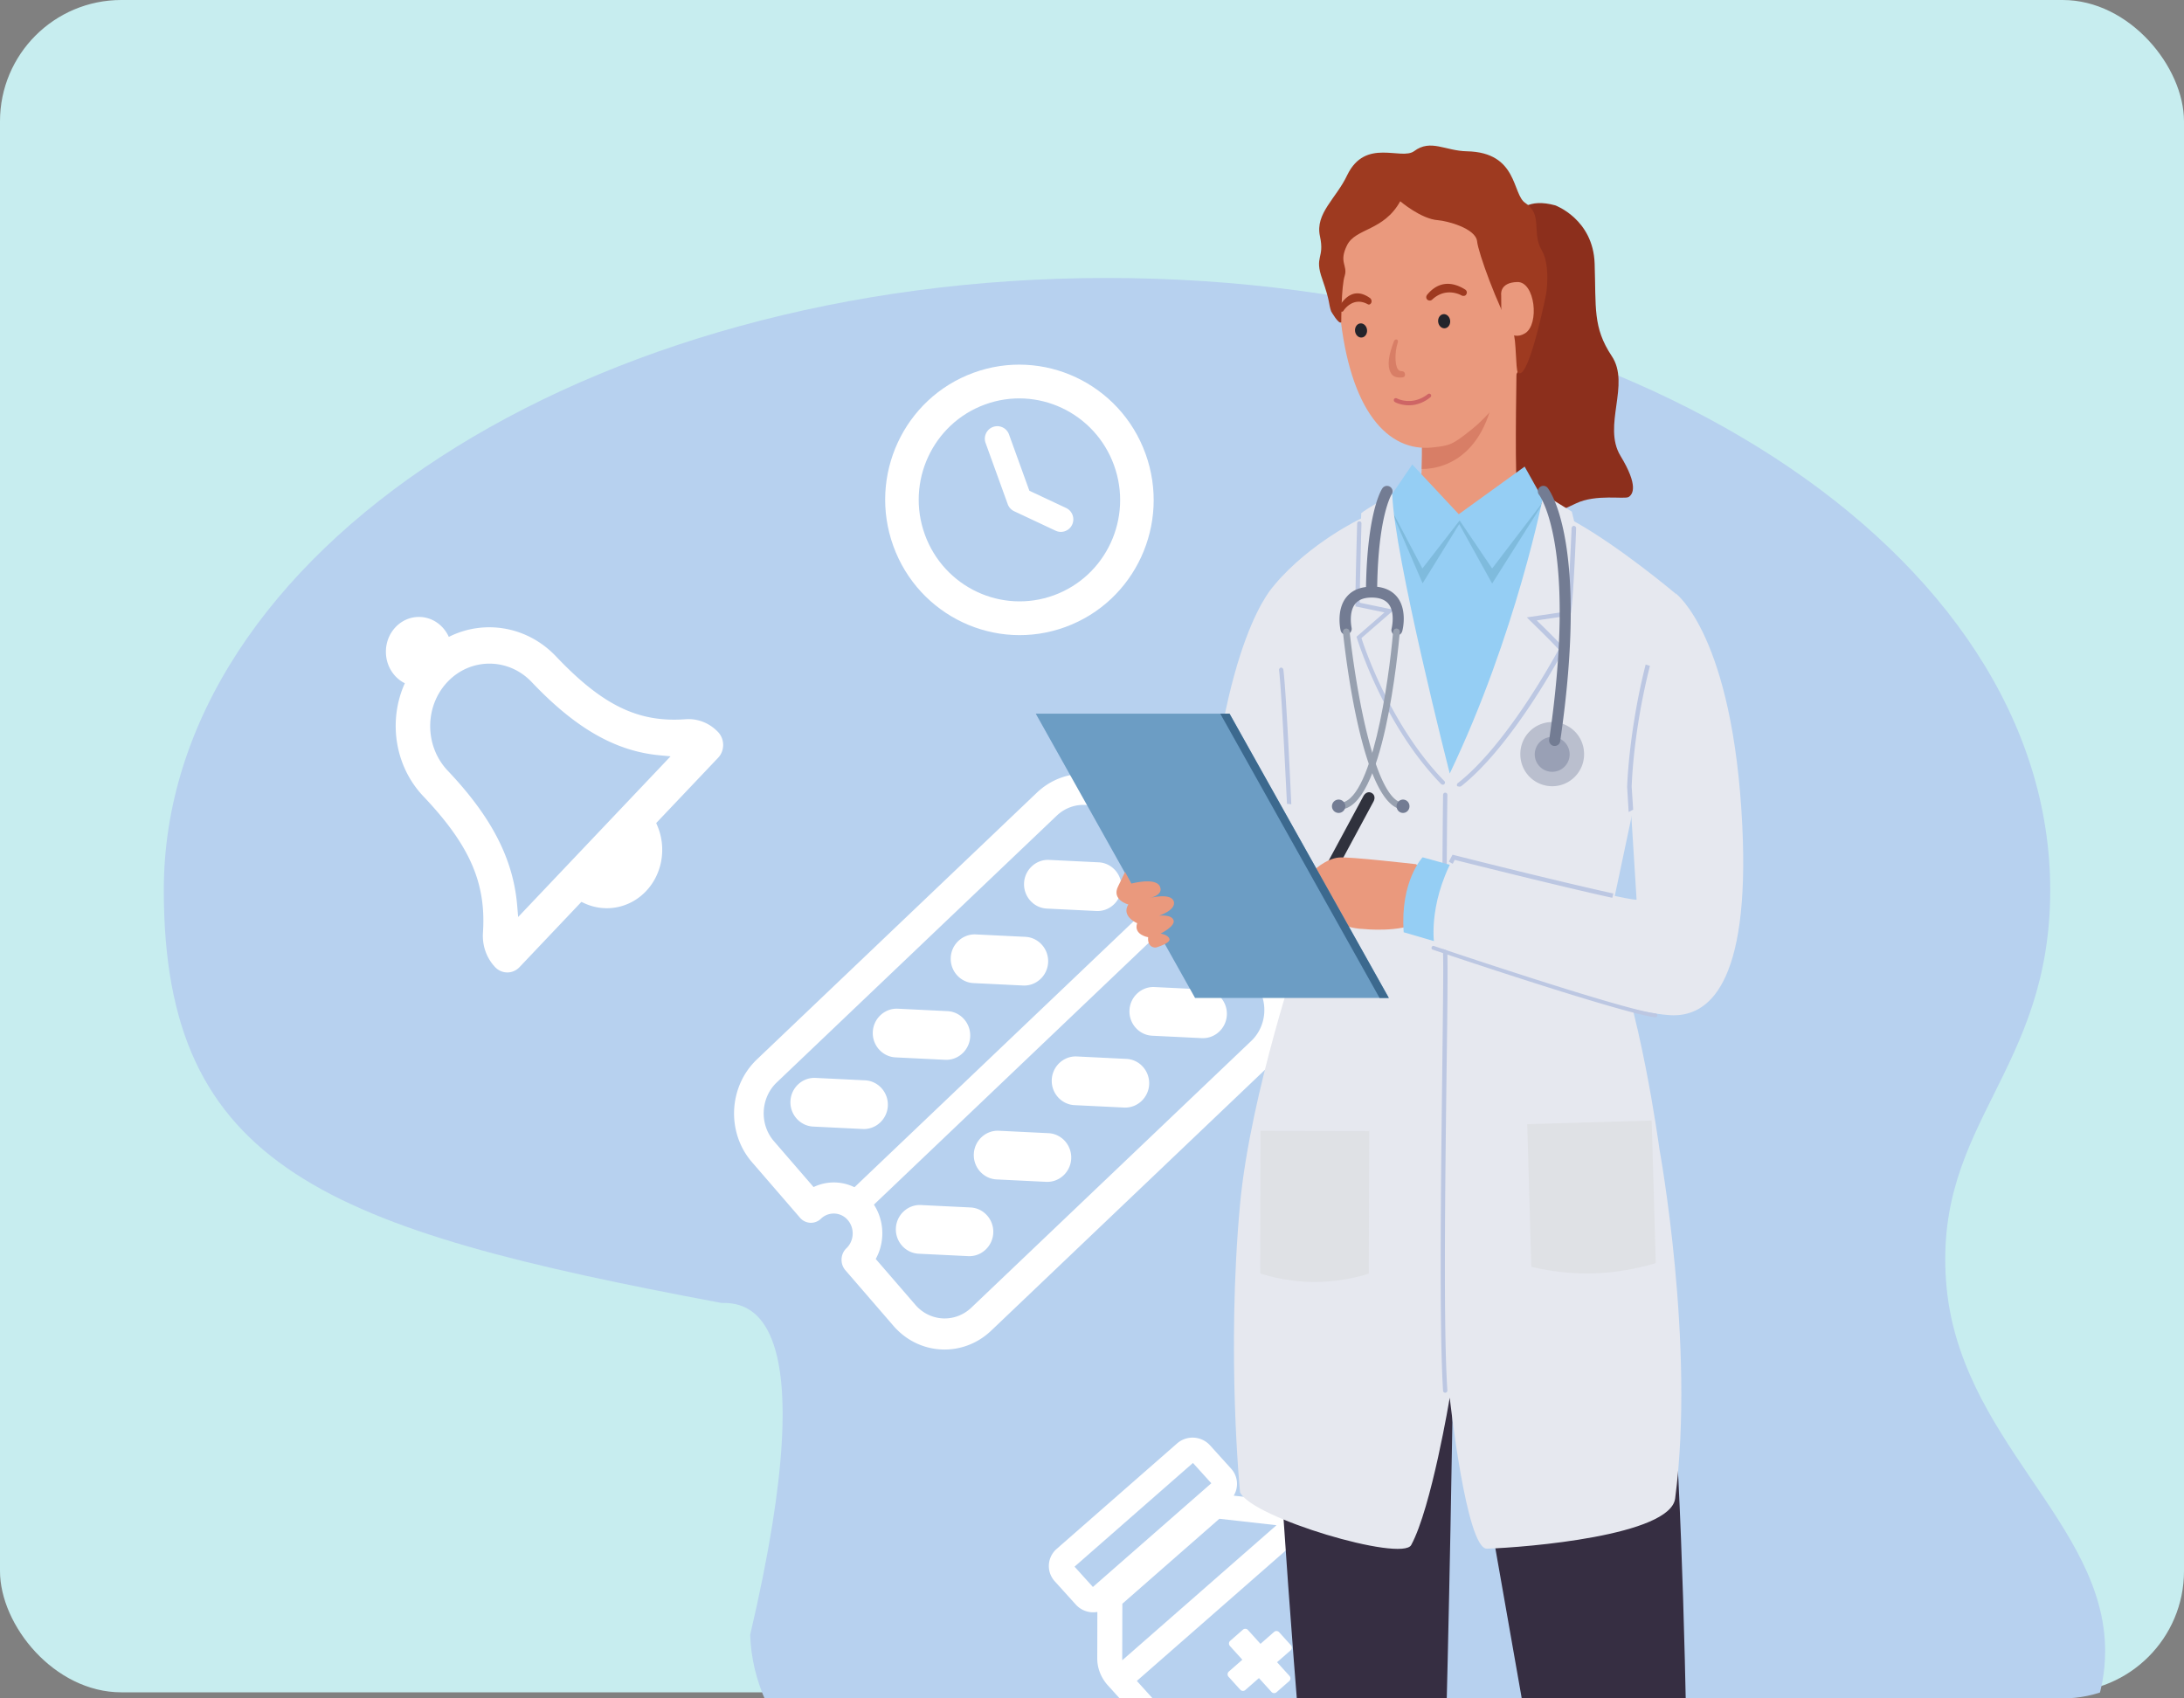 <svg width="360" height="280" fill="none" xmlns="http://www.w3.org/2000/svg"><rect width="100%" height="100%" fill="#808080" stroke="none"/><rect width="360" height="279" rx="20" fill="#C7EDEF"/><g clip-path="url(#a)"><path fill-rule="evenodd" clip-rule="evenodd" d="M320.77 211.119c-1.85-26.059 17.179-34.427 17.179-64.379 0-55.734-69.608-100.914-155.475-100.914C96.608 45.826 27 91.006 27 146.74c0 45.992 27.048 55.9 91.875 68.059 3.858 0 17.598 0 4.781 54.724 1.039 31.066 52.075 51.629 116.312 51.629 64.238 0 107.032-20.443 107.032-48.957 0-21.271-24.373-34.933-26.23-61.076Z" fill="#B7D1EF"/><path fill-rule="evenodd" clip-rule="evenodd" d="M160.454 61.458c-11.482 4.203-17.389 16.993-13.202 28.563 4.188 11.57 16.887 17.548 28.369 13.345 11.482-4.203 17.388-16.992 13.201-28.562-4.187-11.57-16.886-17.548-28.368-13.346Zm-8.009 26.662c-3.144-8.687 1.293-18.28 9.902-21.432 8.609-3.151 18.139 1.33 21.283 10.017 3.144 8.686-1.293 18.28-9.902 21.431-8.609 3.152-18.139-1.33-21.283-10.016Z" fill="#fff"/><path fill-rule="evenodd" clip-rule="evenodd" d="M163.782 70.647a1.773 1.773 0 0 1 2.277 1.07l3.396 9.389L175.618 84a1.794 1.794 0 0 1 .86 2.377 1.77 1.77 0 0 1-2.36.865l-6.831-3.209a1.786 1.786 0 0 1-.919-1.01l-3.647-10.084a1.792 1.792 0 0 1 1.061-2.293Z" fill="#fff" stroke="#fff" stroke-width=".553" stroke-linecap="round" stroke-linejoin="round"/><path fill-rule="evenodd" clip-rule="evenodd" d="M66.73 112.643c-1.845-.919-3.12-2.899-3.12-5.193 0-3.17 2.437-5.74 5.444-5.74 2.176 0 4.054 1.345 4.926 3.29 5.76-2.899 12.896-1.821 17.68 3.223 7.727 8.146 13.637 10.92 21.349 10.351 1.987-.151 3.94.619 5.355 2.112 1.114 1.174 1.118 3.072.01 4.24l-10.205 10.759.228.553c1.493 3.622.757 7.871-1.907 10.679-2.663 2.808-6.693 3.584-10.13 2.01l-.524-.241-10.205 10.76c-1.108 1.168-2.909 1.163-4.022-.011-1.406-1.482-2.136-3.536-2.002-5.643.546-8.124-2.084-14.354-9.82-22.509-4.784-5.044-5.806-12.567-3.057-18.64Zm43.805 12.047-1.797-.169c-7.298-.687-13.858-4.445-21.09-12.069-3.835-4.044-10.064-4.059-13.882-.035-3.818 4.026-3.803 10.593.032 14.637 7.237 7.629 10.803 14.545 11.452 22.229l.16 1.895 25.125-26.488Zm58.267 20.896c.106-2.207 1.966-3.926 4.132-3.82l8.172.399c2.167.107 3.853 1.999 3.748 4.206-.106 2.207-1.966 3.924-4.134 3.819l-8.171-.4c-2.167-.105-3.854-1.997-3.747-4.204Zm-12.086 12.284c.106-2.206 1.966-3.925 4.133-3.819l8.172.399c2.167.106 3.852 1.998 3.747 4.204-.106 2.207-1.965 3.926-4.132 3.82l-8.173-.399c-2.167-.106-3.853-1.998-3.747-4.205Zm-12.848 12.248c.106-2.207 1.965-3.925 4.133-3.82l8.172.4c2.168.105 3.853 1.997 3.747 4.204-.106 2.207-1.965 3.925-4.133 3.82l-8.171-.4c-2.168-.105-3.854-1.997-3.748-4.204Zm-13.574 11.407c.106-2.207 1.966-3.924 4.133-3.819l8.172.4c2.167.105 3.853 1.996 3.747 4.203-.106 2.208-1.966 3.926-4.132 3.821l-8.172-.4c-2.168-.106-3.854-1.997-3.748-4.205Zm55.883-14.978c.105-2.207 1.965-3.926 4.132-3.82l8.172.399c2.167.106 3.853 1.998 3.747 4.205-.105 2.207-1.965 3.925-4.133 3.819l-8.171-.399c-2.167-.106-3.854-1.997-3.747-4.204Zm-12.809 11.444c.106-2.207 1.966-3.925 4.133-3.82l8.172.4c2.167.105 3.853 1.997 3.747 4.205-.106 2.206-1.966 3.925-4.133 3.819l-8.171-.399c-2.168-.106-3.854-1.998-3.748-4.205Zm-12.848 12.247c.106-2.207 1.966-3.925 4.134-3.819l8.171.4c2.168.105 3.854 1.996 3.747 4.203-.106 2.207-1.964 3.927-4.132 3.82l-8.172-.399c-2.167-.106-3.853-1.998-3.748-4.205Zm-12.847 12.248c.106-2.207 1.966-3.925 4.133-3.819l8.172.399c2.167.106 3.853 1.997 3.747 4.204-.106 2.207-1.965 3.926-4.132 3.82l-8.172-.399c-2.168-.106-3.854-1.998-3.748-4.205Zm44.517-52.721a2.276 2.276 0 0 1-.149 3.104l-49.774 47.433a2.024 2.024 0 0 1-2.957-.145 2.276 2.276 0 0 1 .149-3.104l49.775-47.432a2.024 2.024 0 0 1 2.956.144Z" fill="#fff"/><path fill-rule="evenodd" clip-rule="evenodd" d="M170.896 130.696c4.678-4.457 11.899-4.104 16.129.788l7.92 9.164c.904 1.047.826 2.668-.174 3.621-1.284 1.224-1.384 3.304-.225 4.648a3.031 3.031 0 0 0 4.428.217 2.374 2.374 0 0 1 1.76-.666 2.39 2.39 0 0 1 1.689.834l7.92 9.164c4.229 4.893 3.865 12.474-.814 16.932l-46.134 43.964c-4.679 4.457-11.9 4.105-16.129-.788l-7.92-9.164c-.904-1.046-.826-2.668.174-3.621 1.285-1.224 1.385-3.305.223-4.648a3.03 3.03 0 0 0-4.427-.216 2.377 2.377 0 0 1-1.76.665 2.38 2.38 0 0 1-1.688-.834l-7.919-9.163-.001-.001c-4.229-4.893-3.865-12.474.814-16.931l46.134-43.965Zm12.506 4.241c-2.421-2.8-6.554-3.002-9.23-.451l-46.135 43.965c-2.678 2.551-2.886 6.889-.466 9.689h.001l6.535 7.563c3.092-1.485 6.861-.79 9.26 1.986 2.399 2.775 2.693 6.782.986 9.87l6.536 7.562c2.42 2.8 6.553 3.002 9.231.451l46.134-43.964.001-.001c2.677-2.55 2.885-6.888.465-9.688v-.001l-6.537-7.562c-3.091 1.485-6.86.789-9.259-1.986l-.001-.001c-2.398-2.775-2.692-6.781-.985-9.869l-6.536-7.563Zm-9.531 125.77a3.74 3.74 0 0 1 .291-5.341l19.878-17.412a3.886 3.886 0 0 1 5.423.335l3.456 3.822a3.733 3.733 0 0 1 .441 4.467l7.225.813c1.617.181 3.144.981 4.263 2.219l.255.282c.036.034.071.07.105.108l17.364 19.199c.034.038.067.077.098.117l3.899 4.311c2.354 2.603 2.346 6.48-.14 8.658l-23.341 20.446c-2.486 2.178-6.402 1.737-8.755-.866l-3.979-4.398-.023-.026-17.363-19.198a.268.268 0 0 1-.023-.026l-.334-.368c-1.118-1.237-1.748-2.824-1.744-4.424l.017-7.676a3.87 3.87 0 0 1-3.557-1.22l-3.456-3.822Zm3.251-2.423 3.027 3.347 19.519-17.097-3.028-3.348-19.518 17.098Zm7.86 15.264.021-9.152 15.991-14.007 9.239 1.04c.058.006.114.015.171.026l-25.415 22.262a2.387 2.387 0 0 1-.007-.169Zm45.94-.149 2.612 2.887c.868.96.866 2.268.115 2.926l-23.341 20.446c-.75.658-2.072.509-2.94-.451l-2.611-2.888 26.165-22.92ZM213.559 254.2l14.584 16.125-26.166 22.921-14.584-16.126 26.166-22.92Zm-3.544 14.842a.594.594 0 0 1 .832.049l1.935 2.14a.6.6 0 0 1-.048.853l-2.227 1.949 2.05 2.266a.6.6 0 0 1-.049.852l-2.093 1.834a.591.591 0 0 1-.831-.05l-2.066-2.283-2.245 1.967a.595.595 0 0 1-.832-.05l-1.935-2.14a.6.6 0 0 1 .049-.852l2.227-1.951-2.049-2.265a.6.6 0 0 1 .048-.853l2.093-1.833a.594.594 0 0 1 .832.05l2.065 2.283 2.244-1.966Z" fill="#fff"/><path d="M210.118 96.419s-8.871 8.273-11.355 46.054c0 0-1.349 18.18 11.604 15.517 12.988-2.628 7.098-50.137-.249-61.571Z" fill="#E6E8EF"/><path d="M256.358 33.854s6.246 2.273 6.494 9.587c.248 7.315-.319 10.51 2.803 15.233 3.159 4.687-1.561 11.505 1.455 16.476 3.017 4.971 2.023 6.356 1.349 6.782-.674.426-5.359-.533-8.694 1.065-3.336 1.598-6.352 3.018-10.149 1.278-3.797-1.74-3.904-8.699-2.662-12.392 1.242-3.728-3.478-10.475-.107-14.167 3.372-3.693-2.767-10.369-.461-13.671 2.307-3.302 1.313-12.534 9.972-10.19Z" fill="#8C2F1C"/><path d="M234.179 59.42s.497 17.931 0 19.85c-.496 1.916-3.725 4.082-10.077 7.313 0 0 6.316 8.132 18.311 7.883 11.994-.248 15.436-5.255 17.353-7.989 0 0-9.511-3.622-9.759-6.853-.32-3.87 0-20.204 0-20.204h-15.828Z" fill="#EA997D"/><path d="M246.809 59.42h-12.633s.354 12.534.177 17.896c4.117.035 12.101-2.628 12.456-17.896Z" fill="#D87E66"/><path d="M253.267 46.495c1.065 11.54-6.245 20.701-10.539 24.181-3.372 2.734-3.762 2.77-6.566 3.09-7.381.816-13.662-6.002-15.295-22.193-2.022-19.53 4.827-21.909 14.302-22.938 12.314-1.385 16.856 4.58 18.098 17.86Z" fill="#EA997D"/><path d="M221.187 51.395a.432.432 0 0 1-.319-.142.645.645 0 0 1-.071-.817c.674-1.03 2.307-3.231 5.004-1.313.213.142.354.461.248.745-.107.284-.355.426-.603.284-2.413-1.314-3.904.959-3.939.994-.071.178-.213.249-.32.249Zm20.193-2.627a.45.45 0 0 0 .319-.249c.178-.284.071-.604-.177-.781-1.135-.71-3.833-2.06-6.246.817-.213.248-.248.568-.035.816a.6.6 0 0 0 .816.036c2.342-2.202 4.861-.71 4.897-.675.142.036.284.071.426.036Z" fill="#9E3A20"/><path d="M231.128 62.225c-.781.071-1.455-.07-1.81-.639-1.1-1.704.319-4.865.426-5.255.071-.249.248-.426.496-.355.249.07.213.426.107.674-.391 1.243-.497 3.48.106 4.261.107.142.249.284.639.284.284 0 .497.213.497.498.071.497-.426.532-.461.532Z" fill="#D87E66"/><path d="M254.869 48.412s.745-4.687-.745-7.172c-1.704-2.84.248-5.859-2.698-7.776-2.199-1.42-1.171-8.345-9.616-8.522-3.62-.071-5.962-2.06-8.695-.036-2.129 1.598-8.02-2.237-11.036 3.942-1.81 3.87-5.323 6.32-4.507 10.084.816 3.764-.994 3.231.391 7.101 1.348 3.87.993 3.942 1.455 5.291 0 0 1.241 2.202 1.667 1.81 0 0 0-5.929.568-7.669.532-1.74-1.029-2.201.391-5.042 1.419-2.84 6.032-2.308 8.765-7.244 0 0 3.442 2.948 6.246 3.125 1.419.107 6.174 1.314 6.423 3.48.177 1.846 3.335 10.581 5.961 15.126.497.853.391 6.072.746 6.463 1.454 1.669 3.903-9.09 4.684-12.96Z" fill="#9E3A20"/><path d="M247.45 48.66s-.355-2.094 2.662-2.165c2.91-.071 3.69 6.96 1.277 8.45-2.412 1.492-3.903-1.526-3.903-1.526l-.036-4.758Z" fill="#EA997D"/><path d="M224.475 55.645c.546-.06.931-.63.86-1.273-.071-.643-.57-1.116-1.116-1.056-.545.06-.93.63-.859 1.273.071.644.57 1.117 1.115 1.056Zm13.7-1.524c.546-.06.93-.63.86-1.273-.071-.643-.571-1.116-1.116-1.056-.546.06-.93.63-.86 1.273.071.644.57 1.117 1.116 1.056Z" fill="#23242B"/><path d="M232.936 66.77c-1.703.213-2.945-.426-3.016-.497-.142-.071-.213-.284-.142-.462.071-.142.284-.213.461-.142.107.071 2.555 1.314 5.146-.71a.336.336 0 0 1 .461.071.336.336 0 0 1-.071.462 5.716 5.716 0 0 1-2.839 1.278Z" fill="#CE6565"/><path d="M217.537 159.41s20.724 5.326 45.884-.107c0 0 9.121 29.188 12.208 68.069 3.229 40.763 2.839 121.153 2.839 121.153s-4.933 3.161-15.366 1.278L239.68 216.507s-1.419 109.115-4.187 132.231c0 0-7.914 3.551-15.756-.036 0 0-11.391-119.341-9.794-142.848 1.277-18.996 7.558-43.674 7.594-46.444Z" fill="#362E42"/><path d="M231.268 82.678s9.404 6.036 21.505-.355c0 0 14.514 8.486 21.044 14.664 0 0-6.459 34.372-9.617 55.57-.213 1.349 2.307 2.131 1.526 4.758-.284.924-2.307 1.989-2.307 1.989s-27.573 6.675-45.92.106c0 0-1.81-.426-2.165-2.627-.141-.888 1.633-2.734 1.455-3.871-2.271-14.132-5.997-53.155-5.784-55.925.071 0 8.02-9.729 20.263-14.31Z" fill="#95CEF4"/><path d="m240.529 86.406 5.429 9.8 8.233-13.031-1.419-.852c-12.102 6.391-21.505.355-21.505.355-.746.284-1.491.568-2.201.887l5.43 12.606 6.033-9.765Z" fill="#7FBBDD"/><path d="m232.792 76.57 7.666 8.202 10.858-7.847 3.159 5.646-8.517 11.15-5.359-7.918-6.139 7.918-5.819-11.044 4.151-6.107Z" fill="#95CEF4"/><path d="M254.441 81.47s-4.507 23.151-15.473 46.054c0 0-9.191-35.97-9.475-46.09 0 0-4.365 2.522-5.11 3.16l-.035.888s-8.375 3.942-14.266 10.937c0 0 1.774 39.236 4.365 59.547 0 0-8.34 24.323-10.043 42.538-2.271 24.678 0 47.51 0 47.51 1.916 4.225 26.686 11.54 28.212 8.699 3.336-6.142 6.352-24.287 6.352-24.287s2.733 25.033 6.14 24.891c6.6-.213 30.199-2.166 31.015-8.273 3.336-25.353-2.59-57.594-2.59-57.594s-3.265-24.394-8.624-35.828c0 0 11.392-53.048 11.249-55.783 0 0-9.084-7.67-16.678-11.895l-.391-1.597-4.648-2.877Z" fill="#E6E8EF"/><path d="M240.6 129.69a.647.647 0 0 0 .249-.071c8.588-6.747 16.856-22.37 16.927-22.512l.107-.213-.178-.178c-1.1-1.207-3.371-3.444-4.4-4.438l5.572-.817.035-.248c.426-2.024.887-13.636.887-14.133 0-.213-.142-.355-.355-.39a.413.413 0 0 0-.39.355c0 .107-.461 11.22-.852 13.777l-6.529.959.532.532c.036.036 3.229 3.125 4.72 4.759-1.065 1.952-8.73 15.872-16.644 22.05-.142.142-.177.355-.071.497.178.036.284.071.39.071Zm-2.768-.319a.323.323 0 0 0 .249-.107.343.343 0 0 0 0-.497c-8.765-8.984-13.095-21.767-13.663-23.577l5.359-4.652-5.643-1.172c0-3.018.284-12.96.284-13.067 0-.213-.141-.355-.354-.355a.355.355 0 0 0-.355.355c0 .107-.319 10.724-.284 13.387v.284l4.79.994-4.613 4.013.071.213c.036.142 4.365 14.345 13.911 24.109.107.036.177.072.248.072Zm.392 100.238c-.178 0-.355-.142-.355-.319-.639-10.049-.355-34.336-.142-52.091.106-9.587.213-17.185.142-19.884-.249-7.741 0-26.098 0-26.276a.355.355 0 0 1 .71 0c0 .178-.249 18.535 0 26.24.071 2.735 0 10.298-.142 19.92-.213 17.719-.533 42.006.142 52.02 0 .212-.142.39-.355.39Z" fill="#BCC7E2"/><path d="M272.928 208.234s-4.543 1.526-10.22 1.704c-5.678.177-10.292-1.101-10.292-1.101l-.674-23.506 20.512-.604.674 23.507Zm-47.305 1.74s-3.974 1.384-8.942 1.384-8.943-1.42-8.943-1.42l.035-23.506 17.921.035-.071 23.507Z" fill="#DFE1E5"/><path d="M255.858 129.619c2.9 0 5.252-2.353 5.252-5.255a5.253 5.253 0 1 0-10.505 0 5.254 5.254 0 0 0 5.253 5.255Z" fill="#BABFCE"/><path d="M255.859 127.24a2.875 2.875 0 1 0-.003-5.75 2.875 2.875 0 0 0 .003 5.75Z" fill="#99A0B5"/><path d="M256.284 122.979h-.142a.918.918 0 0 1-.781-1.03c4.684-31.957-1.597-40.301-1.668-40.372a.908.908 0 0 1 .142-1.278.906.906 0 0 1 1.278.141c.283.356 6.849 9.02 2.058 41.793a.911.911 0 0 1-.887.746Zm-25.938-24.5c-.781-.995-1.881-1.562-3.336-1.74.178-11.682 2.342-15.162 2.378-15.233a.876.876 0 0 0-.249-1.243.915.915 0 0 0-1.277.249c-.106.142-2.484 3.763-2.697 16.262-1.384.178-2.449.71-3.23 1.67-1.703 2.094-.993 5.326-.958 5.467a.882.882 0 0 0 1.1.675c.497-.142.817-.603.71-1.101 0-.035-.532-2.521.603-3.94.568-.675 1.42-1.03 2.698-1.03 1.312 0 2.235.355 2.803 1.065 1.135 1.455.497 4.012.497 4.048a.885.885 0 0 0 .638 1.1.447.447 0 0 0 .213.036c.39 0 .781-.284.887-.675.071-.142.888-3.445-.78-5.61Z" fill="#737C93"/><path d="M231.268 133.454h-.035c-6.707-.462-9.546-26.276-9.866-29.223a.553.553 0 0 1 1.101-.107c.815 7.741 3.938 27.909 8.871 28.264.319.036.532.285.497.569-.071.284-.284.497-.568.497Z" fill="#97A0AF"/><path d="M220.835 133.454h-.178c-.319 0-.532-.284-.532-.568 0-.32.284-.533.568-.533 5.394.32 8.268-20.275 8.942-28.229.036-.284.284-.532.604-.497.32.036.532.284.497.604-.284 2.982-2.662 29.223-9.901 29.223Z" fill="#97A0AF"/><path d="M231.268 134.022c.588 0 1.064-.493 1.064-1.1 0-.609-.476-1.101-1.064-1.101-.588 0-1.065.492-1.065 1.101 0 .607.477 1.1 1.065 1.1Zm-10.613 0a1.1 1.1 0 1 0-.001-2.201 1.1 1.1 0 0 0 .001 2.201Z" fill="#737C93"/><path d="m214.27 150.675 10.468-19.423c.284-.532.817-.816 1.349-.532.532.284.603.887.319 1.42l-10.469 19.423s-.958-.213-1.667-.888Z" fill="#30323D"/><path d="M215.939 151.563c-.177.32-1.1 1.279-1.739 1.918-.248.035-.426-.072-.532-.284.177-.924.426-2.202.603-2.521 1.065.39 1.668.887 1.668.887Z" fill="#CC8664"/><path d="m214.198 153.48-.71.711s.071-.427.178-.994c.177.106.355.177.532.283Z" fill="#30323D"/><path d="M233.397 142.473s-11.107-1.278-12.704-1.101c-4.117.426-8.233 6.676-8.233 7.847 0 .639-.284 1.953 4.649 1.74 2.093-.106 3.619 2.06 7.7 2.202 0 0 5.998.639 9.156-1.172 0 0 4.365-6.001-.568-9.516Z" fill="#EA997D"/><path d="m241.453 143.254-6.955-1.917s-3.726 3.87-3.123 12.356l6.671 1.953 3.407-12.392Z" fill="#95CEF4"/><path d="M276.227 97.84s9.439 6.924 10.965 38.277c1.278 26.383-5.678 31.638-11.924 31.247-10.539-.675-38.822-11.434-38.822-11.434s-1.207-6.462 3.158-14.593c0 0 27.786 7.03 30.164 6.995l-1.171-18.677c.426-10.937 3.939-26.703 7.63-31.816Z" fill="#E6E8EF"/><path d="m269.205 133.489-.249-3.799c.249-6.285 1.42-13.706 3.016-19.92-.248-.071-.461-.142-.709-.213-1.668 6.498-2.804 14.168-3.052 20.133v.036l.248 4.154c.284-.142.497-.284.746-.391Zm-3.265 13.813c-6.388-1.385-18.95-4.474-26.225-6.32l-.284-.072-.142.249c-.141.284-.319.604-.461.888l.533.319c.035 0 .07 0 .106.036l.319-.639c2.413.603 18.276 4.58 25.977 6.249.071-.249.106-.461.177-.71Zm6.918 20.417c.142 0 .284-.106.319-.284.036-.178-.106-.319-.284-.355-5.749-.71-36.196-11.008-36.516-11.114a.284.284 0 0 0-.39.213.284.284 0 0 0 .213.39c1.242.427 30.838 10.404 36.623 11.15h.035Z" fill="#BCC7E2"/><path d="M228.925 164.523h-31.938l-26.26-46.87h31.938l26.26 46.87Z" fill="#6C9DC4"/><path d="M228.927 164.523h-1.526l-26.26-46.87h1.526l26.26 46.87Z" fill="#3C698E"/><path d="M186.483 145.669s3.939-1.066 4.684.426c.746 1.491-1.668 1.953-1.668 1.953s3.478-.923 3.975.533c.461 1.455-2.413 2.378-2.413 2.378s2.058-.248 2.377.746c.355.994-2.129 2.202-2.129 2.202s1.242.177 1.455.887c.248.71-2.235 1.42-2.235 1.42s-1.42.143-1.278-1.704c0 0-2.449-.391-1.81-2.308 0 0-2.661-1.136-1.455-3.089 0 0-2.839-.746-1.668-3.018l1.136-2.344 1.029 1.918Z" fill="#EA997D"/><path d="M212.851 132.601c-.32-7.03-.923-19.422-1.313-22.228a.418.418 0 0 0-.391-.319.417.417 0 0 0-.319.391c.355 2.733.958 15.02 1.313 22.086.248 0 .461.035.71.07Z" fill="#BCC7E2"/></g><defs><clipPath id="a"><rect x="14" width="346" height="280" rx="20" fill="#fff"/></clipPath></defs></svg>